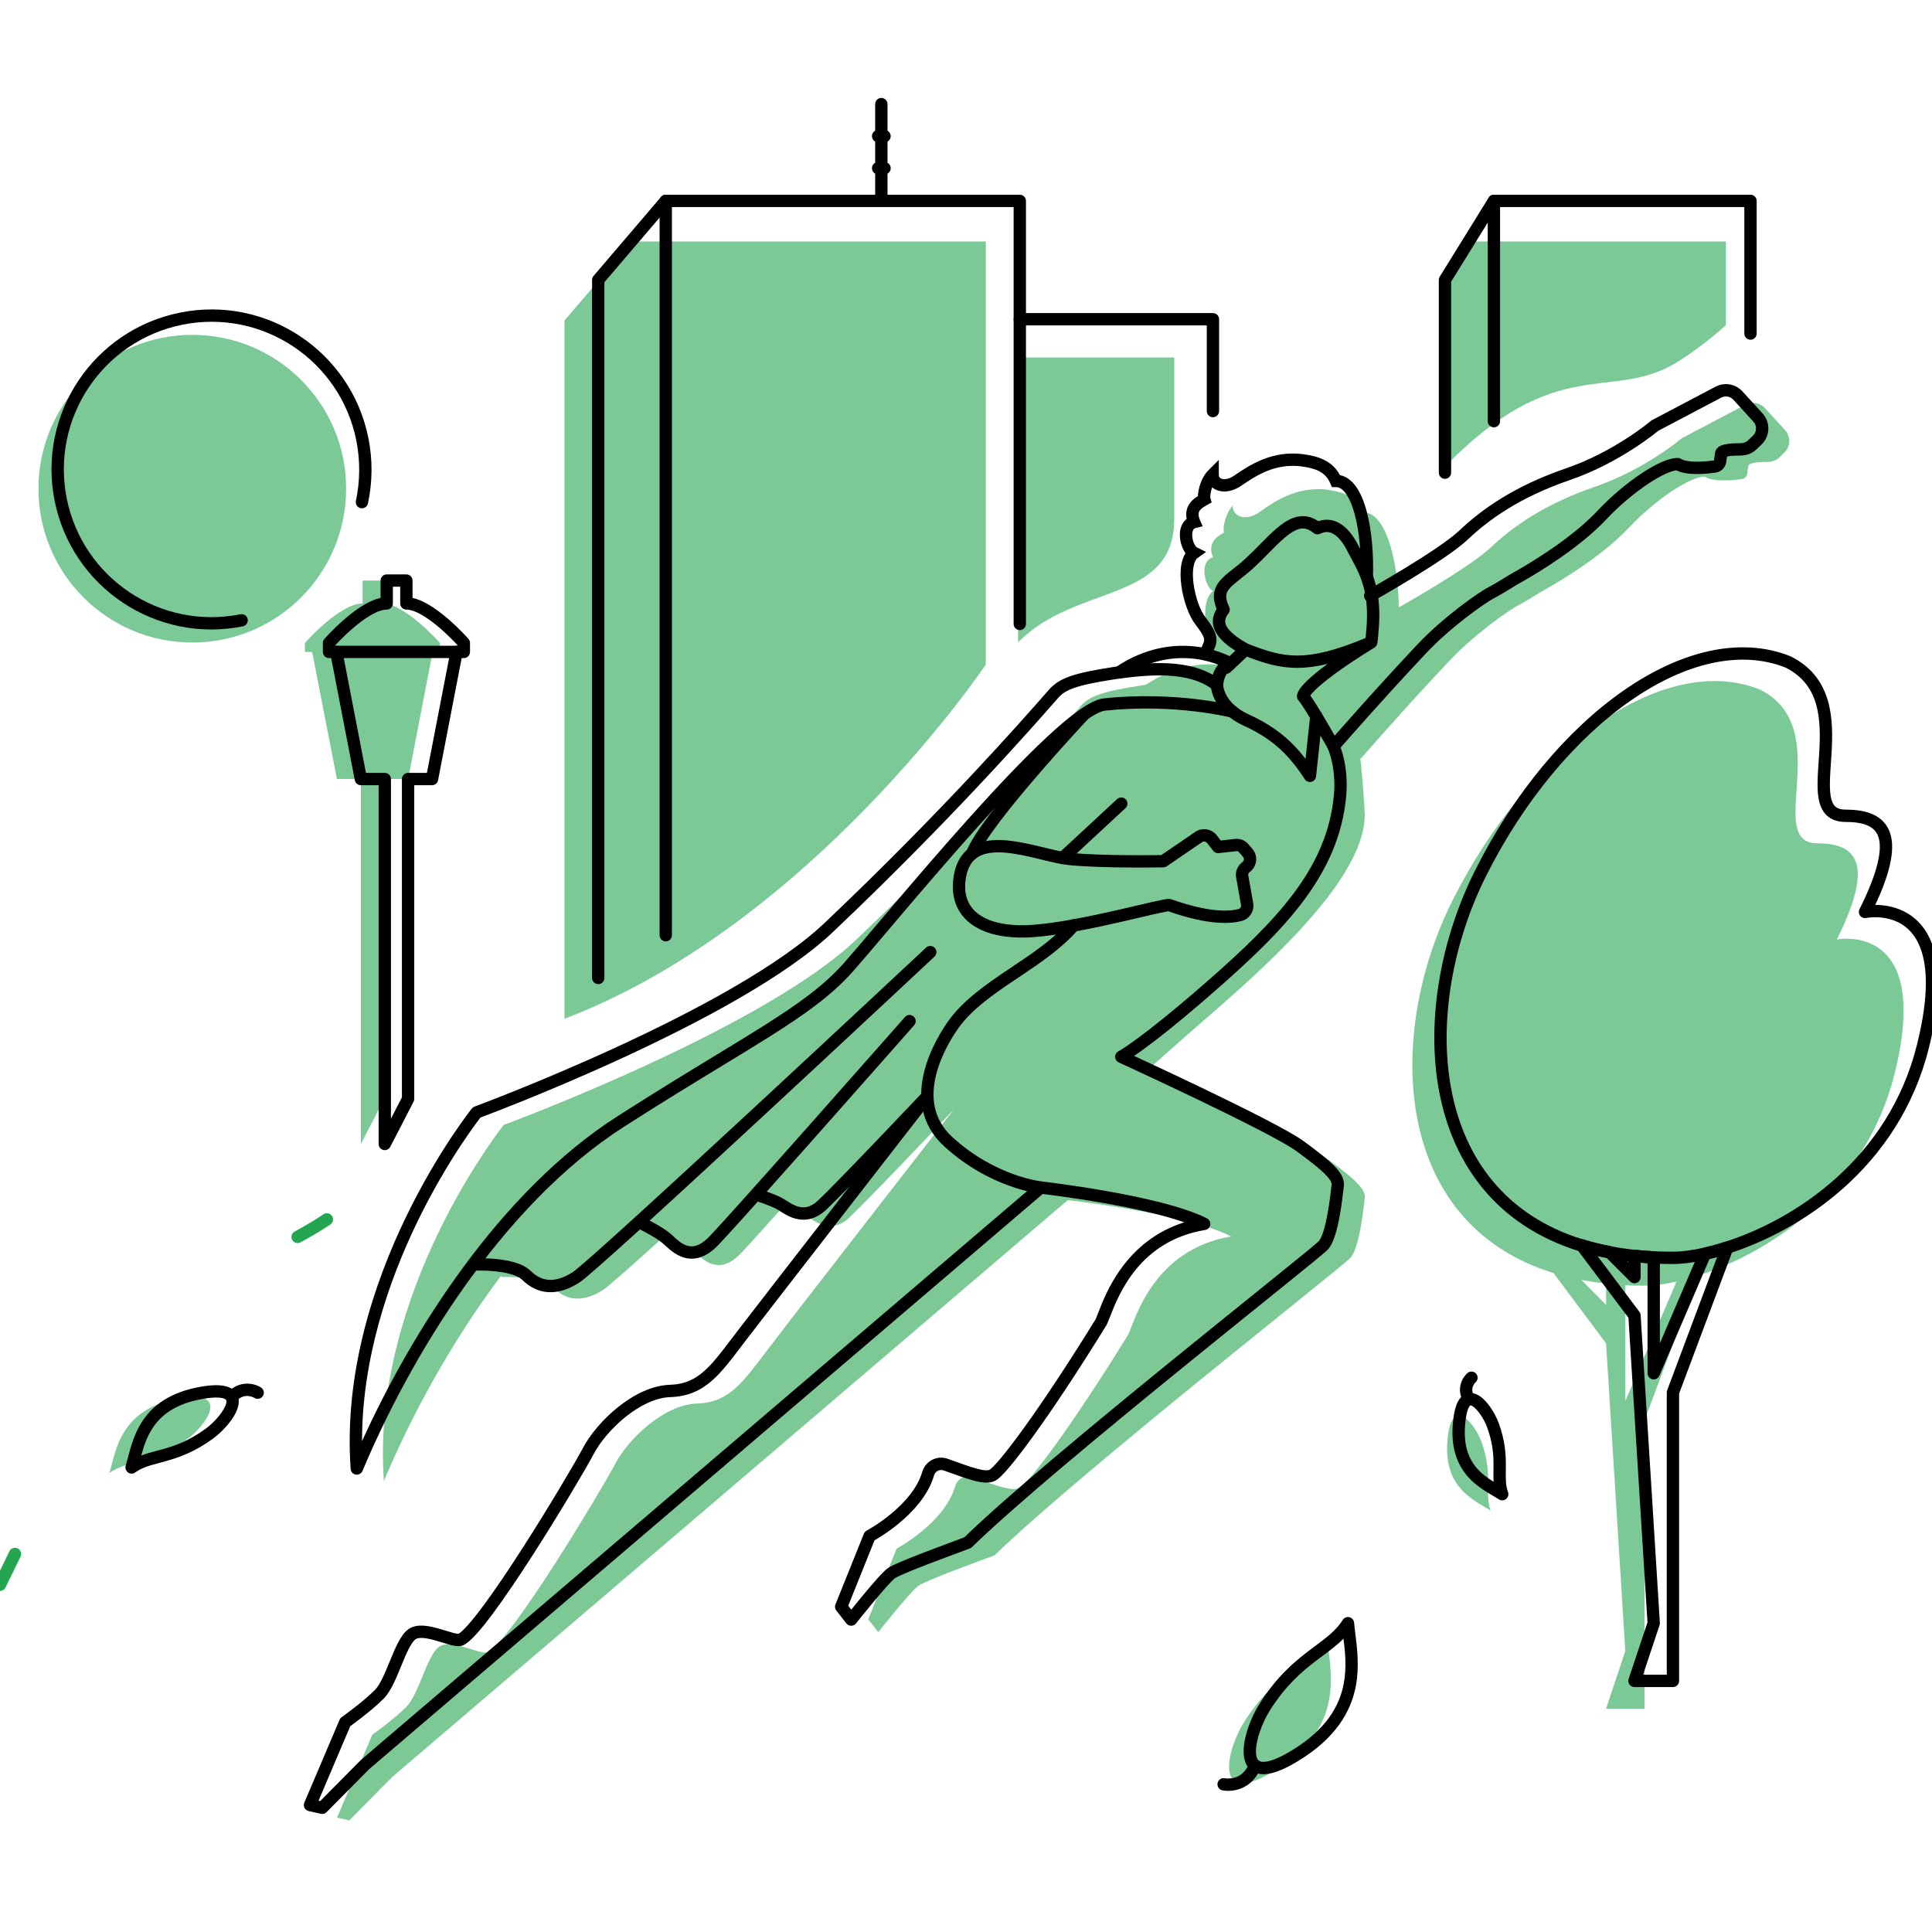 <svg width="470" height="470" viewBox="0 0 470 470" fill="none" xmlns="http://www.w3.org/2000/svg">
<g clip-path="url(#clip0_3648_2898)">
<g opacity="0.6">
<path d="M331.073 184.519C331.073 184.519 341.988 171.993 352.435 160.922C358.465 154.476 367.093 148.395 369.432 147.2C371.771 146.004 373.85 144.497 376.812 142.886C379.723 141.222 389.859 135.193 396.252 128.384C402.645 121.575 411.221 115.858 414.756 115.962C416.835 117.313 421.616 116.845 423.799 116.533C424.423 116.429 424.943 115.91 425.047 115.234C425.099 114.662 425.203 113.987 425.307 113.363C425.411 112.479 428.218 112.375 430.037 112.375C431.076 112.375 432.064 112.011 432.792 111.336L433.987 110.192C435.598 108.737 435.702 106.242 434.247 104.631L429.361 99.277C428.166 97.978 426.242 97.614 424.631 98.445L409.142 106.606C409.142 106.606 400.098 114.298 387.884 118.457C375.669 122.667 367.924 128.176 362.623 133.218C357.321 138.208 339.909 147.979 339.909 147.979C339.181 144.081 337.83 140.287 335.907 136.752C335.699 136.389 335.491 136.025 335.283 135.609C328.474 123.394 310.646 123.394 304.253 135.765C301.966 140.183 301.55 145.536 304.253 151.306C302.59 153.541 304.201 159.05 309.503 161.078L305.76 164.352C305.76 164.352 293.234 156.867 278.784 166.587C278.42 166.639 278.057 166.691 277.693 166.743C267.817 168.25 265.01 169.446 262.983 171.681C260.956 173.916 239.854 198.657 208.667 228.232C186.006 250.218 122.542 273.659 122.542 273.659C122.542 273.659 90.108 314.201 93.383 360.305C99.672 345.283 109.34 327.039 121.866 310.407L122.178 310.667C122.178 310.667 131.534 310.251 134.653 313.318C137.771 316.384 141.721 316.956 146.659 313.837C147.907 313.058 153.832 307.808 162.044 300.323L162.304 300.479C162.304 300.479 166.566 302.558 168.541 304.17C170.517 305.781 174.415 310.875 180.132 305.001C181.64 303.442 185.59 299.076 190.632 293.41L191.047 293.826C191.047 293.826 194.426 294.866 196.297 295.905C198.22 296.997 202.014 300.427 206.536 296.269C210.902 292.215 230.654 271.372 232.057 269.865C230.186 272.256 193.126 319.919 187.097 327.871C180.86 336.031 177.585 341.177 169.581 341.437C161.576 341.697 152.896 349.961 149.674 356.095C146.451 362.228 124.309 399.235 118.644 401.938C116.721 402.614 109.808 398.56 106.845 400.587C103.882 402.614 101.959 412.125 98.841 415.244C95.722 418.363 90.576 422.001 90.576 422.001L82 442.168L84.963 442.844L95.41 432.292L259.761 291.955C259.813 291.955 259.813 291.955 259.813 291.955C259.813 291.955 288.556 295.23 299.523 300.791C280.447 303.962 276.081 321.27 274.47 324.649C260.592 347.154 250.249 360.876 247.962 361.968C246.091 362.851 242.452 361.448 236.683 359.369C234.864 358.693 232.889 359.733 232.369 361.552C229.77 370.544 218.127 376.729 218.127 376.729L211.214 393.934L213.657 397.052C213.657 397.052 221.506 387.125 223.429 385.773C225.3 384.422 238.45 379.692 241.985 378.341C262.619 358.278 326.291 308.432 328.526 305.989C330.761 303.546 331.749 293.618 332.008 291.435C332.268 289.252 329.566 286.809 322.913 281.924C316.26 277.038 279.356 260.145 279.356 260.145C279.356 260.145 287.698 252.67 294.636 246.67C313.136 230.67 332.008 212.17 332.008 198.17C331.697 191.257 330.917 184.415 330.917 184.415M232.161 269.761C232.213 269.761 232.213 269.761 232.161 269.761V269.761Z" fill="#24A550"/>
<path d="M296.692 161.806C300.41 166.722 299.349 167.269 298.286 170C300.225 169.935 306.779 172.307 308.5 167.5C310.651 161.491 332.312 170.741 341.344 161.806C342.619 160.339 343.646 159.243 344 158.879C342.752 157.726 340.255 154.511 340.255 150.88C340.68 138.643 337.599 124.658 331.755 124.658C330.162 120.834 326.974 119.741 323.255 119.195C315.245 118.018 309.442 122.473 306.255 124.658C303.067 126.843 299.88 125.75 299.88 123.019C298.18 124.767 297.401 128.299 297.755 129.574C296.515 130.302 293.505 131.759 295.099 135.583C291.699 136.457 292.973 142.685 295.098 143.778C291.38 146.509 293.717 157.872 296.692 161.806Z" fill="#24A550"/>
</g>
<path opacity="0.6" d="M302.609 418.997C310.51 406.471 318.722 405.171 322.88 398.57C323.504 406.315 327.766 420.089 309.834 430.9C294.916 439.944 298.451 425.598 302.609 418.997Z" fill="#24A550"/>
<path opacity="0.6" d="M46.779 156.307C67.447 156.307 84.202 139.552 84.202 118.883C84.202 98.215 67.447 81.46 46.779 81.46C26.11 81.46 9.355 98.215 9.355 118.883C9.355 139.552 26.11 156.307 46.779 156.307Z" fill="#24A550"/>
<path opacity="0.6" d="M446.845 228.554C456.2 209.842 451.523 205.164 442.167 205.164C428.913 205.164 446.845 177.097 428.133 167.741C404.743 158.385 371.998 181.774 353.286 219.198C337.174 251.423 338.421 297.527 377.923 309.689L390.71 326.79L395.388 401.636L390.71 415.67H400.065V345.501L413.268 310.261C430.212 304.804 453.706 289.834 460.878 261.299C470.234 223.876 446.845 228.554 446.845 228.554ZM390.71 317.434L384.68 311.353C386.604 311.717 388.631 312.028 390.71 312.236V317.434ZM395.388 340.824V312.652C396.895 312.756 398.454 312.756 400.065 312.756C402.197 312.756 404.847 312.444 407.862 311.768L395.388 340.824Z" fill="#24A550"/>
<path opacity="0.6" d="M107.02 156.411V158.594H105.253L99.276 189.52H93.454V267.329L87.789 278.296V189.52H81.967L75.938 158.594H74.171V156.411C74.171 156.411 82.643 146.795 88.205 146.795C88.205 143.936 88.205 141.233 88.205 141.233H92.987C92.987 141.233 92.987 143.936 92.987 146.795C98.548 146.795 107.02 156.411 107.02 156.411Z" fill="#24A550"/>
<path opacity="0.6" d="M239.821 161.66V58.746H153.747L137.322 77.978V247.838C197.407 224.916 239.821 161.66 239.821 161.66Z" fill="#24A550"/>
<path opacity="0.6" d="M419.868 79.069V58.746H357.496L350.843 72.104V114.205C378.807 85.098 392.061 98.197 408.33 87.905C415.191 83.539 419.868 79.069 419.868 79.069Z" fill="#24A550"/>
<path opacity="0.6" d="M285.665 126.16C285.665 109.008 285.665 86.97 285.665 86.97H248.034C248.034 86.97 247.67 147.419 247.67 156.255C261.964 141.753 285.665 146.951 285.665 126.16Z" fill="#24A550"/>
<path d="M79.524 296.644C79.524 296.644 76.821 298.515 72.403 300.906" stroke="#24A550" stroke-width="3" stroke-linecap="round" stroke-linejoin="round"/>
<path d="M3.638 378.039C1.351 382.769 0 385.524 0 385.524" stroke="#24A550" stroke-width="3" stroke-linecap="round" stroke-linejoin="round"/>
<path opacity="0.6" d="M45.584 350.076C37.008 356.366 31.186 355.066 26.612 358.341C28.276 352.987 29.055 342.644 43.869 340.149C56.291 338.07 50.106 346.75 45.584 350.076Z" fill="#24A550"/>
<path opacity="0.6" d="M360.355 350.648C363.369 358.861 361.03 363.175 362.642 367.489C358.795 364.994 350.791 362.031 352.194 349.713C353.286 339.473 358.743 346.334 360.355 350.648Z" fill="#24A550"/>
<path fill-rule="evenodd" clip-rule="evenodd" d="M299.581 161.253C300.007 161.963 299.777 162.885 299.066 163.311C298.511 163.644 298.098 164.354 297.835 165.235C297.712 165.645 297.641 166.029 297.602 166.311C297.582 166.451 297.571 166.562 297.565 166.634C297.563 166.648 297.562 166.661 297.561 166.672C297.563 166.69 297.564 166.714 297.567 166.744C297.576 166.844 297.597 167.007 297.64 167.221C297.728 167.648 297.909 168.274 298.282 168.996C299.017 170.417 300.546 172.312 303.805 173.811C310.225 176.738 314.236 180.223 317.604 184.619L318.737 174.079C318.826 173.255 319.565 172.659 320.389 172.748C321.213 172.836 321.809 173.576 321.72 174.4L320.161 188.901C320.093 189.532 319.636 190.052 319.019 190.199C318.402 190.347 317.759 190.091 317.413 189.56C313.739 183.923 309.887 179.88 302.558 176.54L302.554 176.538C298.693 174.762 296.663 172.396 295.617 170.374C295.101 169.374 294.836 168.482 294.701 167.823C294.634 167.493 294.598 167.221 294.58 167.021C294.571 166.921 294.566 166.839 294.563 166.777C294.561 166.746 294.561 166.719 294.56 166.698L294.56 166.67L294.56 166.66L294.56 166.655L294.56 166.653C294.56 166.652 294.56 166.651 296.06 166.651C294.561 166.581 294.561 166.581 294.561 166.581L294.561 166.577L294.562 166.572L294.562 166.557L294.565 166.514C294.567 166.478 294.571 166.431 294.576 166.372C294.586 166.254 294.603 166.092 294.631 165.895C294.686 165.505 294.784 164.967 294.96 164.376C295.295 163.255 295.999 161.653 297.523 160.738C298.233 160.312 299.155 160.543 299.581 161.253ZM296.06 166.651L294.561 166.581C294.56 166.604 294.56 166.628 294.56 166.651L296.06 166.651Z" fill="black"/>
<path fill-rule="evenodd" clip-rule="evenodd" d="M308.675 134.511C307.535 135.667 306.312 136.907 305.018 138.102C303.883 139.15 302.78 140.018 301.831 140.767C301.717 140.856 301.606 140.944 301.497 141.03C300.443 141.863 299.663 142.508 299.115 143.149C298.597 143.755 298.356 144.28 298.307 144.862C298.254 145.478 298.401 146.348 299.025 147.656C299.267 148.162 299.205 148.762 298.866 149.209C298.155 150.144 297.865 150.966 298.183 151.884C298.55 152.944 299.856 154.571 303.634 156.637C308.072 158.36 311.494 159.5 315.692 159.473C319.793 159.446 324.77 158.3 332.204 155.208C332.22 155.075 332.236 154.939 332.251 154.798C332.96 147.655 332.575 142.816 329.193 136.735C329.069 136.518 328.68 135.777 328.311 135.072L328.273 135C327.863 134.219 327.485 133.5 327.399 133.349L327.391 133.335C326.757 132.198 325.84 130.904 324.731 130.122C323.713 129.404 322.588 129.133 321.171 129.841C320.642 130.106 320.008 130.035 319.55 129.661C318.422 128.737 317.488 128.504 316.651 128.58C315.748 128.661 314.731 129.122 313.516 130.019C312.305 130.913 311.033 132.135 309.61 133.566C309.305 133.872 308.993 134.189 308.675 134.511ZM322.946 161.518C320.267 162.16 317.907 162.458 315.711 162.472C311.194 162.502 307.498 161.328 303.35 159.743C302.301 160.744 301.376 161.613 300.677 162.264C300.252 162.66 299.91 162.976 299.674 163.194C299.556 163.302 299.465 163.386 299.402 163.444L299.307 163.531C298.695 164.09 297.746 164.047 297.187 163.435C296.629 162.823 296.672 161.875 297.283 161.316L297.375 161.233C297.435 161.177 297.525 161.095 297.641 160.988C297.873 160.774 298.211 160.461 298.631 160.07C299.15 159.586 299.795 158.982 300.523 158.292C297.624 156.473 295.98 154.69 295.348 152.866C294.692 150.973 295.223 149.36 295.963 148.145C295.454 146.882 295.223 145.717 295.318 144.608C295.435 143.233 296.034 142.137 296.834 141.201C297.603 140.301 298.616 139.483 299.637 138.676C299.748 138.588 299.86 138.5 299.973 138.411C300.929 137.658 301.939 136.861 302.983 135.898M322.946 161.518C320.559 163.269 318.964 164.629 317.894 165.674C316.822 166.723 316.229 167.502 315.902 168.092C315.737 168.392 315.628 168.662 315.567 168.91C315.537 169.035 315.518 169.156 315.51 169.273C315.506 169.331 315.505 169.388 315.507 169.444C315.508 169.471 315.509 169.499 315.511 169.526C315.513 169.539 315.514 169.552 315.515 169.565L315.518 169.585L315.519 169.595C315.519 169.6 315.52 169.605 317.007 169.404L315.52 169.605C315.565 169.94 315.723 170.249 315.964 170.483C315.98 170.502 316.016 170.544 316.074 170.619C316.232 170.823 316.529 171.234 317.037 172.011C318.052 173.565 319.867 176.523 323.031 182.099C323.44 182.82 324.355 183.073 325.076 182.664C325.796 182.255 326.049 181.339 325.64 180.619C322.463 175.02 320.613 172.001 319.549 170.371C319.216 169.862 318.957 169.482 318.754 169.198C318.975 168.894 319.354 168.443 319.991 167.82C321.901 165.953 325.937 162.733 334.374 157.531C334.761 157.293 335.019 156.891 335.076 156.44L335.076 156.437C335.128 156.023 335.181 155.599 335.234 155.121L335.236 155.103C335.981 147.595 335.597 142.075 331.811 135.271L331.803 135.256C331.716 135.105 331.339 134.386 330.929 133.605L330.891 133.533C330.521 132.827 330.131 132.085 330.008 131.868C329.295 130.59 328.113 128.835 326.46 127.67C324.914 126.58 322.933 126.006 320.706 126.786C319.313 125.853 317.87 125.457 316.381 125.592C314.69 125.745 313.144 126.565 311.734 127.606C310.319 128.65 308.904 130.022 307.483 131.45C307.16 131.775 306.836 132.103 306.51 132.434C305.378 133.582 304.22 134.755 302.983 135.898M316.06 170.568C316.06 170.568 316.06 170.568 316.06 170.568V170.568Z" fill="black"/>
<path fill-rule="evenodd" clip-rule="evenodd" d="M418.742 96.72C418.741 96.721 418.739 96.722 418.737 96.723L403.4 104.804C403.326 104.865 403.222 104.95 403.089 105.057C402.807 105.284 402.394 105.611 401.862 106.013C400.797 106.819 399.254 107.932 397.324 109.177C393.472 111.662 388.046 114.69 381.788 116.82C369.787 120.957 362.227 126.35 357.075 131.249L357.069 131.255C354.284 133.876 348.464 137.646 343.478 140.694C340.958 142.235 338.605 143.619 336.883 144.617C336.021 145.116 335.317 145.519 334.828 145.798C334.583 145.937 334.392 146.045 334.262 146.119L334.113 146.203L334.062 146.231C334.062 146.232 334.061 146.232 333.42 145.089L334.061 146.232C333.339 146.637 332.425 146.38 332.019 145.658C331.614 144.936 331.871 144.021 332.593 143.616L332.641 143.589L332.786 143.507C332.914 143.435 333.102 143.328 333.344 143.191C333.827 142.915 334.525 142.516 335.379 142.021C337.087 141.031 339.418 139.66 341.914 138.135C346.957 135.051 352.492 131.442 355.01 129.073C360.461 123.89 368.388 118.266 380.813 113.983L380.818 113.981C386.774 111.954 391.976 109.056 395.699 106.656C397.556 105.458 399.038 104.388 400.051 103.621C400.558 103.238 400.947 102.931 401.207 102.721C401.337 102.616 401.435 102.536 401.499 102.483C401.513 102.471 401.526 102.46 401.537 102.451C401.55 102.44 401.561 102.431 401.569 102.424L401.585 102.41L401.588 102.408C401.588 102.408 401.589 102.408 401.588 102.408C401.672 102.337 401.764 102.275 401.861 102.223L417.361 94.057C419.579 92.913 422.234 93.414 423.883 95.206L423.887 95.21L428.778 100.57C430.773 102.778 430.649 106.211 428.428 108.234L427.247 109.364L427.23 109.379C426.202 110.335 424.839 110.82 423.455 110.82C422.554 110.82 421.49 110.847 420.662 110.967C420.437 110.999 420.258 111.035 420.121 111.069C420.052 111.514 419.993 111.944 419.959 112.314C419.958 112.326 419.957 112.337 419.956 112.348C419.953 112.368 419.951 112.387 419.948 112.407C419.748 113.702 418.747 114.744 417.464 114.958C417.453 114.959 417.441 114.961 417.43 114.963C416.302 115.124 414.479 115.33 412.646 115.316C411.728 115.309 410.775 115.247 409.888 115.085C409.182 114.957 408.454 114.753 407.802 114.421C407.243 114.482 406.409 114.72 405.304 115.215C404.002 115.798 402.474 116.669 400.829 117.771C397.538 119.976 393.883 123.034 390.764 126.355C384.201 133.345 373.886 139.469 370.975 141.133C370.97 141.135 370.965 141.138 370.961 141.141C370.956 141.143 370.952 141.146 370.947 141.148C369.554 141.906 368.36 142.641 367.209 143.349L367.093 143.421C365.916 144.145 364.763 144.851 363.533 145.48C362.494 146.011 359.843 147.758 356.653 150.223C353.487 152.67 349.89 155.747 346.949 158.891L346.945 158.896C341.734 164.417 336.403 170.305 332.373 174.816C330.359 177.071 328.67 178.98 327.486 180.325C326.893 180.997 326.427 181.529 326.109 181.892C325.95 182.074 325.828 182.213 325.746 182.307L325.622 182.449C325.622 182.449 325.622 182.449 324.491 181.464C323.36 180.478 323.36 180.478 323.36 180.478L323.487 180.333C323.569 180.239 323.692 180.098 323.852 179.916C324.172 179.55 324.64 179.017 325.234 178.342C326.423 176.992 328.116 175.078 330.136 172.817C334.175 168.297 339.524 162.388 344.761 156.839C347.848 153.539 351.579 150.354 354.818 147.85C358.034 145.365 360.867 143.473 362.167 142.809C363.276 142.242 364.332 141.597 365.52 140.866L365.652 140.784C366.791 140.083 368.041 139.314 369.5 138.52C372.428 136.846 382.362 130.92 388.577 124.302C391.851 120.815 395.68 117.61 399.159 115.279C400.898 114.114 402.577 113.149 404.077 112.477C405.533 111.825 406.986 111.371 408.218 111.407C408.493 111.415 408.761 111.499 408.991 111.649C409.277 111.834 409.748 112.01 410.426 112.134C411.088 112.255 411.857 112.31 412.668 112.316C414.267 112.328 415.901 112.149 416.958 112C416.959 111.999 416.96 111.998 416.96 111.997C416.967 111.99 416.974 111.98 416.978 111.968C417.037 111.363 417.142 110.683 417.241 110.086C417.387 109.048 418.256 108.579 418.651 108.406C419.141 108.191 419.716 108.073 420.232 107.998C421.288 107.845 422.537 107.82 423.455 107.82C424.146 107.82 424.756 107.58 425.182 107.188L426.368 106.053C426.379 106.043 426.389 106.033 426.4 106.024C427.384 105.135 427.463 103.592 426.554 102.583C426.553 102.582 426.553 102.581 426.552 102.581L421.675 97.237C421.675 97.237 421.674 97.236 421.674 97.236C420.933 96.432 419.746 96.205 418.742 96.72ZM324.491 181.464L323.36 180.478C322.816 181.103 322.881 182.05 323.506 182.595C324.13 183.139 325.078 183.073 325.622 182.449L324.491 181.464ZM419.802 111.181C419.801 111.18 419.809 111.175 419.831 111.165C419.813 111.176 419.803 111.181 419.802 111.181Z" fill="black"/>
<path fill-rule="evenodd" clip-rule="evenodd" d="M271.327 165.224C275.273 164.679 279.745 164.141 284.018 164.354C288.303 164.568 292.207 165.53 295.133 167.83C295.785 168.342 296.728 168.228 297.24 167.577C297.752 166.926 297.638 165.983 296.987 165.471C293.365 162.625 288.744 161.586 284.167 161.358C279.582 161.129 274.858 161.708 270.906 162.254L270.885 162.257C261.066 163.755 257.722 164.989 255.291 167.67C255.085 167.896 254.688 168.349 254.108 169.009C248.912 174.925 229.062 197.527 201.054 224.088L201.042 224.1C189.919 234.891 168.614 246.156 149.898 254.772C140.576 259.064 131.958 262.672 125.67 265.206C122.527 266.474 119.967 267.472 118.194 268.154C117.307 268.494 116.618 268.756 116.15 268.932C115.917 269.019 115.739 269.086 115.619 269.131L115.485 269.181L115.441 269.197C115.441 269.197 115.441 269.197 115.961 270.604L115.441 269.197C115.185 269.291 114.96 269.454 114.789 269.667L115.961 270.604C114.789 269.667 114.789 269.667 114.788 269.668L114.781 269.677L114.761 269.702C114.744 269.724 114.72 269.755 114.687 269.796C114.623 269.878 114.529 269.999 114.408 270.157C114.165 270.473 113.811 270.94 113.364 271.548C112.471 272.765 111.202 274.549 109.693 276.832C106.674 281.396 102.687 287.963 98.803 295.984C91.045 312.004 83.642 333.939 85.305 357.356C85.355 358.048 85.873 358.617 86.558 358.729C87.243 358.842 87.916 358.47 88.185 357.83C99.526 330.797 121.675 293.4 151.802 274.102C161.175 268.098 169.015 263.33 175.729 259.246C179.976 256.663 183.773 254.354 187.222 252.18C196.032 246.625 202.382 242.063 207.416 236.414C209.192 234.42 212.018 231.086 215.505 226.972C216.845 225.391 218.282 223.695 219.795 221.916C225.258 215.491 231.731 207.949 238.234 200.717C244.741 193.48 251.255 186.579 256.801 181.425C259.576 178.846 262.08 176.731 264.2 175.236C266.387 173.693 267.946 172.971 268.878 172.872C277.369 171.977 285.024 172.399 290.558 173.046C293.324 173.369 295.554 173.748 297.088 174.044C297.854 174.193 298.447 174.32 298.844 174.41C299.043 174.455 299.193 174.491 299.291 174.514C299.341 174.526 299.377 174.535 299.401 174.541L299.426 174.547L299.431 174.549M299.431 174.549C300.234 174.754 301.051 174.269 301.256 173.467C301.461 172.664 300.977 171.847 300.174 171.642L299.879 172.795C300.174 171.642 300.174 171.642 300.174 171.642L300.172 171.642L300.169 171.641L300.159 171.638L300.124 171.63C300.094 171.622 300.051 171.612 299.995 171.598C299.883 171.571 299.719 171.532 299.506 171.484C299.079 171.388 298.457 171.254 297.658 171.099C296.06 170.79 293.755 170.399 290.907 170.066C285.214 169.4 277.329 168.964 268.563 169.889C266.793 170.076 264.679 171.226 262.47 172.785C260.194 174.39 257.579 176.606 254.759 179.227C249.113 184.473 242.529 191.453 236.003 198.711C229.472 205.974 222.978 213.542 217.509 219.973C215.978 221.773 214.529 223.483 213.184 225.071C209.712 229.167 206.926 232.454 205.176 234.418C200.439 239.735 194.392 244.113 185.622 249.642C182.28 251.749 178.513 254.041 174.275 256.619C167.506 260.737 159.537 265.585 150.184 271.576C121.525 289.933 100.134 324.026 88.069 350.601C88.079 330.372 94.602 311.543 101.503 297.292C105.318 289.414 109.235 282.964 112.195 278.486C113.675 276.248 114.915 274.505 115.782 273.324C116.216 272.734 116.556 272.284 116.787 271.984C116.821 271.94 116.852 271.899 116.881 271.862C116.974 271.827 117.083 271.786 117.207 271.739C117.681 271.561 118.377 271.297 119.27 270.954C121.056 270.267 123.631 269.263 126.792 267.989C133.111 265.441 141.776 261.814 151.152 257.497C169.831 248.898 191.584 237.452 203.125 226.259C231.25 199.585 251.198 176.87 256.354 170.998C256.924 170.349 257.313 169.905 257.513 169.685C259.135 167.897 261.404 166.739 271.327 165.224" fill="black"/>
<path fill-rule="evenodd" clip-rule="evenodd" d="M225.283 230.526C225.888 229.96 226.837 229.991 227.403 230.596C227.969 231.201 227.938 232.151 227.333 232.717L226.308 231.621L225.283 230.526ZM115.597 307.611C115.531 306.113 115.531 306.113 115.531 306.113L115.534 306.112L115.542 306.112L115.566 306.111L115.653 306.108C115.729 306.106 115.837 306.102 115.975 306.1C116.25 306.094 116.643 306.09 117.122 306.094C118.08 306.103 119.395 306.149 120.818 306.294C122.234 306.439 123.797 306.688 125.236 307.117C126.647 307.537 128.089 308.175 129.123 309.192C130.483 310.529 131.928 311.238 133.495 311.345C135.082 311.453 136.989 310.959 139.277 309.514C139.484 309.383 140.01 308.975 140.895 308.23C141.749 307.513 142.865 306.546 144.209 305.36C146.896 302.99 150.469 299.77 154.625 295.988C162.936 288.425 173.556 278.631 184.025 268.932C194.494 259.233 204.808 249.631 212.506 242.454C216.355 238.866 219.549 235.884 221.781 233.798C222.897 232.756 223.773 231.938 224.369 231.38L225.282 230.527C225.283 230.526 225.283 230.526 226.308 231.621C227.333 232.717 227.332 232.717 227.332 232.717L227.329 232.72L226.418 233.572C225.821 234.129 224.946 234.948 223.829 235.991C221.596 238.076 218.401 241.059 214.552 244.649C206.853 251.827 196.536 261.431 186.064 271.132C175.593 280.833 164.965 290.635 156.644 298.207C152.485 301.992 148.898 305.224 146.194 307.61C144.842 308.802 143.705 309.788 142.825 310.527C141.978 311.24 141.29 311.79 140.879 312.05C138.23 313.724 135.693 314.502 133.29 314.338C130.868 314.172 128.779 313.062 127.02 311.332C126.495 310.816 125.598 310.355 124.378 309.992C123.185 309.636 121.824 309.413 120.512 309.279C119.207 309.145 117.988 309.103 117.093 309.094C116.647 309.09 116.285 309.094 116.036 309.099C115.912 309.102 115.816 309.104 115.753 309.106L115.683 309.109L115.667 309.11L115.664 309.11C115.664 309.11 115.664 309.11 115.597 307.611Z" fill="black"/>
<path fill-rule="evenodd" clip-rule="evenodd" d="M220.139 247.418C220.687 246.796 221.635 246.736 222.256 247.284C222.878 247.831 222.938 248.779 222.39 249.401L221.265 248.409L220.139 247.418ZM155.064 298.771L155.074 298.776L155.107 298.793C155.137 298.807 155.182 298.829 155.24 298.858C155.356 298.916 155.526 299.001 155.736 299.109C156.157 299.324 156.738 299.627 157.378 299.979C158.688 300.699 160.14 301.565 161.011 302.276C161.212 302.44 161.446 302.655 161.756 302.94L161.775 302.957C162.081 303.239 162.441 303.569 162.838 303.9C163.625 304.559 164.624 305.281 165.815 305.737C167.034 306.203 168.444 306.386 169.995 305.968C171.525 305.556 173.065 304.594 174.625 302.992C177.515 300.022 189.478 286.599 200.674 273.97C206.282 267.644 211.711 261.502 215.738 256.941C217.751 254.661 219.414 252.776 220.574 251.461L222.388 249.403L222.39 249.401C222.391 249.4 222.39 249.401 221.265 248.409C220.139 247.418 220.14 247.417 220.139 247.418L218.324 249.477C217.165 250.791 215.502 252.676 213.489 254.955C209.463 259.515 204.035 265.656 198.429 271.98C187.197 284.65 175.302 297.995 172.475 300.899C171.177 302.233 170.086 302.837 169.215 303.071C168.364 303.3 167.605 303.21 166.887 302.935C166.143 302.65 165.439 302.165 164.762 301.598C164.426 301.318 164.112 301.031 163.805 300.749L163.751 300.699C163.473 300.443 163.179 300.173 162.907 299.951C161.804 299.051 160.137 298.072 158.822 297.35C158.15 296.98 157.542 296.663 157.102 296.438C156.881 296.325 156.703 296.235 156.578 296.173C156.516 296.142 156.467 296.118 156.433 296.102L156.395 296.082L156.384 296.077L156.38 296.075C156.38 296.075 156.38 296.075 155.722 297.423L156.38 296.075C155.636 295.712 154.737 296.021 154.374 296.766C154.011 297.51 154.32 298.408 155.064 298.771Z" fill="black"/>
<path fill-rule="evenodd" clip-rule="evenodd" d="M224.49 265.674C225.06 265.072 226.009 265.046 226.611 265.616C227.213 266.185 227.239 267.134 226.669 267.736L225.58 266.705L224.49 265.674ZM188.981 294.157C189.178 294.269 189.409 294.417 189.713 294.612L189.714 294.613C190.008 294.801 190.354 295.023 190.73 295.244C191.482 295.686 192.409 296.161 193.47 296.448C194.543 296.738 195.761 296.838 197.069 296.522C198.377 296.207 199.684 295.501 200.971 294.317L200.977 294.311C203.278 292.169 209.723 285.501 215.547 279.418C218.469 276.366 221.249 273.445 223.299 271.288C224.324 270.21 225.167 269.322 225.753 268.703L226.669 267.736C226.67 267.736 226.669 267.736 225.58 266.705C224.49 265.674 224.491 265.674 224.49 265.674L223.576 266.639C222.99 267.257 222.149 268.144 221.125 269.222C219.076 271.377 216.299 274.294 213.38 277.343C207.525 283.459 201.161 290.041 198.937 292.112C197.964 293.006 197.102 293.429 196.367 293.606C195.632 293.783 194.933 293.736 194.253 293.552C193.559 293.364 192.894 293.037 192.252 292.659C191.932 292.47 191.631 292.278 191.332 292.086L191.305 292.069C191.027 291.89 190.73 291.7 190.456 291.545L190.444 291.538C189.397 290.956 187.988 290.403 186.899 290.009C186.343 289.808 185.848 289.641 185.492 289.524C185.313 289.465 185.169 289.419 185.068 289.387C185.018 289.371 184.979 289.359 184.952 289.35L184.92 289.341L184.909 289.337L184.908 289.337C184.907 289.337 184.907 289.337 184.466 290.77L184.908 289.337C184.116 289.093 183.276 289.537 183.033 290.329C182.789 291.121 183.233 291.96 184.025 292.204C184.025 292.204 184.025 292.204 184.025 292.204L184.032 292.206L184.058 292.214L184.162 292.247C184.253 292.276 184.387 292.319 184.555 292.374C184.891 292.484 185.357 292.642 185.879 292.831C186.945 293.216 188.158 293.701 188.981 294.157Z" fill="black"/>
<path fill-rule="evenodd" clip-rule="evenodd" d="M323.693 180.004C324.442 179.649 325.336 179.969 325.691 180.717L324.335 181.36C325.691 180.717 325.691 180.718 325.691 180.718L325.692 180.719L325.693 180.722L325.696 180.728L325.704 180.746C325.711 180.761 325.72 180.78 325.731 180.804C325.752 180.852 325.781 180.918 325.817 181.003C325.888 181.173 325.985 181.416 326.098 181.726C326.323 182.347 326.609 183.242 326.873 184.37C327.4 186.624 327.837 189.822 327.494 193.635C325.769 212.803 312.449 226.287 295.488 241.129C287.416 248.192 281.951 252.493 278.49 255.035C277.452 255.798 276.593 256.403 275.898 256.877C276.819 257.303 277.963 257.833 279.278 258.446C282.845 260.108 287.672 262.375 292.708 264.795C297.742 267.214 302.993 269.791 307.407 272.071C311.78 274.331 315.443 276.355 317.219 277.659C320.536 280.095 322.969 281.993 324.539 283.584C326.06 285.125 327.134 286.731 326.916 288.557C326.899 288.703 326.878 288.886 326.854 289.102C326.698 290.466 326.394 293.136 325.902 295.829C325.617 297.388 325.263 298.994 324.826 300.385C324.407 301.718 323.849 303.074 323.051 303.946C322.833 304.185 322.368 304.591 321.801 305.072C321.198 305.584 320.381 306.261 319.382 307.081C317.381 308.721 314.626 310.95 311.323 313.615C309.951 314.722 308.483 315.905 306.935 317.153C301.031 321.913 293.956 327.616 286.52 333.665C267.728 348.953 246.709 366.385 236.449 376.361C236.303 376.503 236.129 376.613 235.939 376.686C235.248 376.951 234.193 377.342 232.939 377.809C232.574 377.944 232.193 378.086 231.799 378.232C230.041 378.887 228.013 379.645 226.039 380.402C224.062 381.16 222.151 381.913 220.622 382.558C219.857 382.881 219.2 383.172 218.685 383.419C218.141 383.679 217.84 383.851 217.726 383.934L217.71 383.945C217.396 384.165 216.662 384.898 215.625 386.052C214.638 387.152 213.49 388.503 212.394 389.823C211.299 391.14 210.264 392.417 209.501 393.365C209.12 393.839 208.807 394.23 208.59 394.502C208.481 394.638 208.397 394.745 208.339 394.817L208.254 394.926L208.253 394.927C207.967 395.288 207.532 395.498 207.072 395.497C206.612 395.496 206.178 395.284 205.895 394.922L203.452 391.803C203.122 391.382 203.041 390.816 203.241 390.319L210.154 373.115C210.286 372.786 210.53 372.515 210.842 372.349L210.845 372.348L210.865 372.337C210.883 372.327 210.912 372.311 210.951 372.29C211.03 372.246 211.148 372.18 211.301 372.091C211.608 371.914 212.054 371.649 212.6 371.301C213.694 370.606 215.178 369.587 216.737 368.3C219.9 365.69 223.173 362.137 224.346 358.083C225.102 355.441 227.967 353.925 230.617 354.905C230.925 355.016 231.225 355.124 231.518 355.23C234.009 356.13 235.994 356.847 237.591 357.275C238.478 357.513 239.177 357.643 239.726 357.674C240.271 357.705 240.572 357.634 240.734 357.559C240.734 357.559 240.735 357.558 240.735 357.558C240.748 357.55 240.819 357.508 240.958 357.395C241.112 357.27 241.309 357.093 241.551 356.853C242.036 356.373 242.649 355.697 243.388 354.82C244.863 353.067 246.78 350.579 249.072 347.405C253.642 341.075 259.661 332.075 266.567 320.879C266.72 320.545 266.909 320.051 267.146 319.431C269.009 314.555 273.863 301.855 288.104 297.351C282.696 295.461 275.366 293.886 268.712 292.709C264.458 291.957 260.542 291.376 257.689 290.984C256.263 290.788 255.104 290.64 254.302 290.54C253.902 290.49 253.59 290.452 253.38 290.427C253.274 290.415 253.194 290.405 253.141 290.399L253.08 290.392L253.077 290.392L253.075 290.392L253.071 290.391L253.066 290.391L253.062 290.39L253.061 290.39L253.026 290.386C252.998 290.383 252.959 290.378 252.909 290.372C252.808 290.359 252.665 290.34 252.482 290.312C252.117 290.256 251.591 290.165 250.931 290.025C249.612 289.746 247.75 289.268 245.543 288.472C241.131 286.88 235.322 284.009 229.715 278.885C223.739 273.452 223.381 266.607 224.798 260.826C226.204 255.093 229.387 250.191 230.861 248.154L230.866 248.148C234.503 243.171 240.009 239.382 245.385 235.775C245.64 235.604 245.895 235.433 246.15 235.262C251.35 231.776 256.385 228.402 260.047 224.146C260.587 223.518 261.534 223.447 262.162 223.987C262.79 224.527 262.861 225.474 262.321 226.102C258.384 230.679 253.032 234.264 247.933 237.679C247.64 237.875 247.348 238.071 247.057 238.266C241.609 241.922 236.565 245.435 233.29 249.916C231.904 251.831 228.982 256.361 227.712 261.54C226.453 266.674 226.848 272.225 231.734 276.667L231.737 276.669C236.993 281.473 242.436 284.162 246.561 285.65C248.622 286.394 250.35 286.836 251.553 287.09C252.154 287.218 252.624 287.298 252.937 287.346C253.094 287.37 253.211 287.386 253.287 287.396C253.325 287.401 253.352 287.404 253.368 287.406L253.384 287.408L253.386 287.408L253.401 287.409L253.231 288.9C253.401 287.409 253.401 287.409 253.401 287.409L253.403 287.41L253.407 287.41L253.487 287.419C253.521 287.423 253.566 287.428 253.619 287.435C253.654 287.439 253.692 287.443 253.734 287.448C253.949 287.474 254.266 287.512 254.673 287.563C255.486 287.664 256.658 287.814 258.098 288.012C260.977 288.408 264.933 288.994 269.235 289.755C277.763 291.264 287.908 293.501 293.62 296.398C294.198 296.691 294.522 297.323 294.424 297.963C294.326 298.604 293.827 299.109 293.187 299.215C277.254 301.864 272.202 314.773 270.006 320.386C269.705 321.156 269.457 321.789 269.243 322.239C269.219 322.287 269.194 322.335 269.165 322.38C262.212 333.657 256.137 342.745 251.504 349.161C249.189 352.367 247.224 354.921 245.683 356.752C244.914 357.666 244.236 358.417 243.662 358.984C243.132 359.509 242.564 360.01 242.027 360.266L242.021 360.269C241.246 360.635 240.391 360.717 239.554 360.669C238.714 360.621 237.792 360.435 236.814 360.173C235.085 359.709 232.968 358.944 230.515 358.058C230.213 357.948 229.905 357.837 229.593 357.725L229.579 357.72C228.593 357.354 227.513 357.916 227.23 358.909L227.228 358.913C225.802 363.85 221.954 367.885 218.647 370.614C216.97 371.998 215.381 373.088 214.211 373.832C213.625 374.205 213.141 374.493 212.801 374.69C212.78 374.702 212.76 374.713 212.74 374.725L206.347 390.634L207.087 391.579C207.112 391.548 207.138 391.516 207.163 391.484C207.932 390.529 208.979 389.239 210.087 387.906C211.193 386.574 212.368 385.19 213.393 384.048C214.365 382.966 215.33 381.953 215.978 381.496C216.331 381.242 216.846 380.973 217.389 380.713C217.965 380.437 218.67 380.126 219.456 379.794C221.03 379.13 222.978 378.363 224.964 377.601C226.953 376.838 228.993 376.076 230.753 375.421C231.152 375.272 231.537 375.129 231.903 374.993C232.99 374.589 233.913 374.246 234.581 373.993C245.033 363.873 266 346.491 284.627 331.338C292.069 325.284 299.15 319.576 305.055 314.816C306.602 313.569 308.068 312.386 309.439 311.28C312.743 308.615 315.489 306.393 317.479 304.761C318.475 303.945 319.276 303.28 319.86 302.784C320.153 302.536 320.386 302.335 320.559 302.18C320.646 302.102 320.714 302.04 320.764 301.993C320.814 301.946 320.835 301.924 320.837 301.921C321.158 301.571 321.561 300.77 321.964 299.486C322.349 298.261 322.677 296.791 322.951 295.29C323.422 292.708 323.714 290.152 323.871 288.776C323.897 288.552 323.919 288.359 323.937 288.203C323.98 287.846 323.832 287.139 322.404 285.691C321.024 284.294 318.779 282.527 315.443 280.077C313.892 278.938 310.448 277.019 306.03 274.737C301.653 272.476 296.431 269.913 291.408 267.499C286.386 265.085 281.571 262.824 278.011 261.165C276.231 260.336 274.765 259.658 273.745 259.187C273.235 258.952 272.836 258.768 272.564 258.644L272.157 258.457L272.152 258.455L272.15 258.454C272.15 258.454 272.15 258.454 272.774 257.09L272.15 258.454C271.632 258.217 271.293 257.706 271.275 257.136C271.258 256.567 271.564 256.038 272.065 255.769L272.066 255.768C272.066 255.768 272.067 255.767 272.067 255.767C272.067 255.767 272.068 255.767 272.068 255.767L272.069 255.766L272.105 255.746C272.141 255.726 272.2 255.692 272.284 255.642C272.452 255.543 272.719 255.38 273.094 255.139C273.844 254.656 275.025 253.858 276.714 252.618C280.092 250.136 285.489 245.892 293.512 238.872C310.551 223.961 322.902 211.198 324.506 193.366C324.815 189.928 324.42 187.056 323.952 185.052C323.718 184.051 323.466 183.27 323.277 182.748C323.182 182.487 323.104 182.291 323.051 182.165C323.024 182.102 323.004 182.056 322.992 182.029L322.98 182.002C322.626 181.254 322.945 180.359 323.693 180.004Z" fill="black"/>
<path fill-rule="evenodd" clip-rule="evenodd" d="M224.396 265.785C224.904 265.131 225.846 265.012 226.501 265.521C227.155 266.029 227.273 266.972 226.764 267.626L225.82 266.892C226.764 267.626 226.765 267.625 226.764 267.626L225.084 269.788C224.01 271.17 222.469 273.153 220.6 275.558C216.863 280.368 211.815 286.866 206.572 293.62C196.083 307.13 184.822 321.652 181.708 325.726C181.255 326.319 180.814 326.9 180.383 327.469C177.906 330.738 175.752 333.581 173.424 335.676C170.59 338.226 167.44 339.738 163.049 339.88C159.508 339.995 155.646 341.908 152.191 344.678C148.756 347.432 145.923 350.877 144.421 353.736C142.779 356.86 136.411 367.687 129.756 378.057C126.426 383.246 123.005 388.35 120.053 392.334C118.579 394.325 117.205 396.058 116.005 397.391C114.859 398.665 113.717 399.755 112.708 400.236C112.66 400.259 112.61 400.28 112.56 400.297C112.002 400.493 111.415 400.477 110.959 400.426C110.474 400.372 109.953 400.256 109.443 400.122C108.863 399.969 108.171 399.757 107.481 399.546C107.021 399.404 106.562 399.264 106.137 399.141C104.987 398.809 103.907 398.549 102.971 398.477C102.014 398.403 101.437 398.545 101.111 398.769C100.695 399.053 100.161 399.738 99.529 400.937C98.922 402.089 98.332 403.499 97.708 405.02C97.661 405.134 97.614 405.248 97.567 405.363C96.996 406.755 96.396 408.218 95.757 409.526C95.076 410.921 94.282 412.286 93.32 413.249C91.692 414.877 89.566 416.612 87.877 417.922C87.026 418.581 86.275 419.141 85.735 419.537C85.527 419.69 85.35 419.819 85.211 419.919L77.501 438.049L77.902 438.14L87.763 428.181C87.793 428.152 87.823 428.123 87.855 428.096L252.206 287.759C252.836 287.221 253.782 287.295 254.32 287.925C254.858 288.555 254.784 289.502 254.154 290.04L89.851 430.337L79.448 440.843C79.083 441.212 78.554 441.366 78.048 441.25L75.085 440.575C74.652 440.476 74.285 440.19 74.083 439.795C73.881 439.399 73.865 438.934 74.039 438.525L82.615 418.358C82.724 418.102 82.902 417.881 83.129 417.72L83.132 417.719L83.183 417.682C83.203 417.668 83.23 417.649 83.261 417.626C83.286 417.608 83.315 417.588 83.347 417.565C83.49 417.462 83.699 417.311 83.96 417.119C84.483 416.735 85.213 416.191 86.039 415.551C87.702 414.262 89.708 412.619 91.199 411.128C91.796 410.531 92.412 409.538 93.061 408.209C93.655 406.993 94.219 405.619 94.8 404.204C94.844 404.096 94.888 403.988 94.933 403.88C95.549 402.38 96.19 400.838 96.875 399.538C97.534 398.287 98.351 397.022 99.417 396.293C100.572 395.503 101.971 395.391 103.202 395.486C104.457 395.583 105.78 395.915 106.969 396.259C107.516 396.417 108.011 396.569 108.475 396.712C109.094 396.903 109.655 397.076 110.205 397.22C110.66 397.34 111.019 397.414 111.291 397.444C111.416 397.458 111.498 397.46 111.546 397.459C111.981 397.201 112.726 396.551 113.775 395.385C114.884 394.152 116.194 392.503 117.643 390.548C120.536 386.642 123.915 381.604 127.231 376.437C133.869 366.094 140.183 355.351 141.765 352.341C143.485 349.067 146.604 345.313 150.315 342.337C154.007 339.377 158.487 337.027 162.951 336.882C166.564 336.765 169.054 335.573 171.417 333.446C173.515 331.558 175.466 328.986 177.961 325.697C178.397 325.122 178.851 324.524 179.324 323.904C182.447 319.818 193.718 305.285 204.202 291.78C209.445 285.026 214.494 278.527 218.231 273.717C220.1 271.312 221.641 269.329 222.715 267.947L224.389 265.794L224.394 265.787L224.396 265.785C224.396 265.784 224.396 265.785 225.344 266.521L224.396 265.785Z" fill="black"/>
<path fill-rule="evenodd" clip-rule="evenodd" d="M262.406 172.974C262.972 172.37 263.921 172.339 264.526 172.905C265.131 173.472 265.161 174.421 264.595 175.026L263.5 174L262.406 172.974ZM262.406 172.974C262.406 172.974 262.406 172.974 263.5 174C264.595 175.026 264.595 175.025 264.595 175.026L264.528 175.097L264.329 175.311C264.154 175.499 263.896 175.776 263.567 176.132C262.909 176.844 261.965 177.87 260.822 179.128C258.536 181.644 255.457 185.08 252.285 188.768C249.11 192.458 245.853 196.385 243.204 199.885C240.515 203.438 238.577 206.394 237.898 208.19C237.604 208.965 236.739 209.356 235.964 209.063C235.189 208.77 234.798 207.904 235.092 207.129C235.946 204.871 238.15 201.592 240.812 198.075C243.514 194.503 246.817 190.522 250.01 186.811C253.206 183.097 256.304 179.639 258.602 177.11C259.751 175.846 260.701 174.813 261.364 174.095C261.696 173.737 261.956 173.457 262.133 173.267L262.335 173.05L262.406 172.974Z" fill="black"/>
<path fill-rule="evenodd" clip-rule="evenodd" d="M292.494 204.823L283.847 210.738C283.606 210.903 283.322 210.994 283.03 211L283 209.5C283.03 211 283.031 211 283.03 211L282.862 211.003C282.753 211.005 282.592 211.008 282.384 211.011C281.969 211.017 281.368 211.025 280.62 211.032C279.125 211.047 277.044 211.057 274.7 211.042C270.027 211.01 264.254 210.875 259.995 210.452C258.117 210.267 255.804 209.704 253.453 209.132C253.166 209.063 252.879 208.993 252.592 208.923C249.882 208.269 247.101 207.637 244.526 207.427C241.931 207.215 239.761 207.453 238.162 208.341C236.657 209.177 235.435 210.716 234.961 213.666C234.311 217.773 235.597 220.656 238.223 222.508C240.971 224.446 245.412 225.409 251.302 224.98C257.231 224.547 264.992 222.948 271.545 221.459C273.472 221.021 275.252 220.603 276.853 220.227C277.994 219.959 279.044 219.712 279.992 219.495C281.108 219.239 282.065 219.028 282.8 218.888C283.167 218.817 283.497 218.761 283.774 218.725C284.003 218.696 284.347 218.658 284.661 218.699C284.766 218.712 284.87 218.737 284.97 218.773C294.465 222.142 299.28 221.697 301.325 221.132L301.33 221.13C301.716 221.025 301.987 220.628 301.911 220.186C301.911 220.185 301.91 220.184 301.91 220.184L300.716 213.485L300.716 213.482C300.461 212.037 301.052 210.589 302.231 209.732C302.666 209.391 302.694 208.822 302.403 208.477C302.402 208.477 302.402 208.476 302.401 208.476L301.47 207.389C301.448 207.364 301.428 207.339 301.409 207.313C301.281 207.142 301.046 207.032 300.78 207.068C300.768 207.069 300.757 207.071 300.745 207.072L296.483 207.54C295.967 207.596 295.459 207.382 295.139 206.974L293.631 205.051L293.628 205.047C293.374 204.72 292.881 204.611 292.494 204.823ZM282.524 208.008L290.847 202.316C290.871 202.299 290.896 202.283 290.922 202.268C292.609 201.255 294.799 201.668 295.994 203.203C295.995 203.203 295.996 203.204 295.996 203.205L296.985 204.467L300.403 204.092C301.672 203.929 302.968 204.427 303.775 205.469L304.687 206.533C306.159 208.264 305.774 210.805 304.037 212.128C304.025 212.137 304.013 212.146 304 212.155C303.741 212.34 303.615 212.647 303.669 212.959C303.67 212.959 303.67 212.96 303.67 212.961L304.866 219.67C305.205 221.616 304.021 223.505 302.122 224.024C299.306 224.802 293.901 225.086 284.228 221.692C284.207 221.695 284.183 221.697 284.156 221.701C283.967 221.725 283.705 221.769 283.364 221.834C282.686 221.964 281.774 222.164 280.662 222.419C279.764 222.625 278.722 222.87 277.58 223.138C275.952 223.52 274.12 223.95 272.21 224.384C265.665 225.871 257.702 227.521 251.521 227.972C245.3 228.426 240.048 227.466 236.494 224.96C232.818 222.368 231.192 218.286 231.998 213.195L231.998 213.191C232.59 209.515 234.246 207.085 236.705 205.719C239.072 204.404 241.953 204.207 244.77 204.437C247.607 204.668 250.599 205.356 253.296 206.007C253.581 206.076 253.862 206.144 254.139 206.211C256.548 206.796 258.638 207.304 260.291 207.467L260.292 207.467C264.402 207.875 270.056 208.01 274.72 208.042C277.044 208.057 279.108 208.047 280.591 208.033C281.333 208.025 281.928 208.017 282.338 208.011C282.405 208.01 282.467 208.009 282.524 208.008Z" fill="black"/>
<path fill-rule="evenodd" clip-rule="evenodd" d="M299.946 160.059C299.947 160.06 299.948 160.06 299.178 161.348L299.948 160.06C300.659 160.485 300.891 161.406 300.466 162.117C300.042 162.828 299.123 163.06 298.412 162.637C298.412 162.637 298.411 162.637 298.411 162.637L298.411 162.637L298.411 162.637L298.41 162.636L298.395 162.628C298.378 162.618 298.35 162.602 298.311 162.58C298.232 162.537 298.107 162.47 297.94 162.387C297.606 162.219 297.101 161.983 296.447 161.727C295.137 161.212 293.238 160.617 290.911 160.308C286.281 159.692 279.917 160.202 273.04 164.828C272.352 165.29 271.42 165.108 270.958 164.42C270.495 163.733 270.678 162.801 271.365 162.338C278.937 157.245 286.062 156.637 291.306 157.334C293.917 157.681 296.053 158.349 297.544 158.934C298.29 159.227 298.877 159.5 299.284 159.704C299.487 159.806 299.646 159.891 299.757 159.952C299.813 159.983 299.857 160.008 299.889 160.026L299.928 160.048L299.94 160.056L299.944 160.058L299.946 160.059Z" fill="black"/>
<path fill-rule="evenodd" clip-rule="evenodd" d="M273.875 194.477C274.438 195.085 274.402 196.034 273.795 196.597L259.553 209.799C258.945 210.362 257.996 210.326 257.433 209.719C256.87 209.111 256.906 208.162 257.513 207.599L271.755 194.397C272.363 193.834 273.312 193.87 273.875 194.477Z" fill="black"/>
<path fill-rule="evenodd" clip-rule="evenodd" d="M160.46 48.871C160.46 48.043 161.132 47.371 161.96 47.371H248.086C248.914 47.371 249.586 48.043 249.586 48.871V151.785C249.586 152.614 248.914 153.285 248.086 153.285C247.257 153.285 246.586 152.614 246.586 151.785V50.371H163.46V227.515C163.46 228.344 162.788 229.015 161.96 229.015C161.132 229.015 160.46 228.344 160.46 227.515V48.871Z" fill="black"/>
<path fill-rule="evenodd" clip-rule="evenodd" d="M162.933 47.73C163.563 48.269 163.637 49.215 163.099 49.845L147.034 68.656V237.911C147.034 238.739 146.363 239.411 145.534 239.411C144.706 239.411 144.034 238.739 144.034 237.911V68.103C144.034 67.745 144.162 67.4 144.394 67.128L160.818 47.897C161.356 47.267 162.303 47.193 162.933 47.73Z" fill="black"/>
<path fill-rule="evenodd" clip-rule="evenodd" d="M361.922 48.871C361.922 48.043 362.594 47.371 363.422 47.371H425.847C426.675 47.371 427.347 48.043 427.347 48.871V81.149C427.347 81.977 426.675 82.649 425.847 82.649C425.018 82.649 424.347 81.977 424.347 81.149V50.371H364.922V102.459C364.922 103.288 364.251 103.959 363.422 103.959C362.594 103.959 361.922 103.288 361.922 102.459V48.871Z" fill="black"/>
<path fill-rule="evenodd" clip-rule="evenodd" d="M364.212 47.596C364.916 48.032 365.134 48.956 364.698 49.661L353.02 68.529V114.986C353.02 115.814 352.348 116.486 351.52 116.486C350.691 116.486 350.02 115.814 350.02 114.986V68.103C350.02 67.824 350.097 67.55 350.244 67.313L362.147 48.082C362.583 47.377 363.507 47.16 364.212 47.596Z" fill="black"/>
<path fill-rule="evenodd" clip-rule="evenodd" d="M246.585 77.666C246.585 76.838 247.257 76.166 248.085 76.166H295.072C295.9 76.166 296.572 76.838 296.572 77.666V100C296.572 100.828 295.9 101.5 295.072 101.5C294.244 101.5 293.572 100.828 293.572 100V79.166H248.085C247.257 79.166 246.585 78.494 246.585 77.666Z" fill="black"/>
<path fill-rule="evenodd" clip-rule="evenodd" d="M92.578 141.233C92.578 140.405 93.249 139.733 94.078 139.733H98.86C99.688 139.733 100.36 140.405 100.36 141.233V145.46C101.646 145.733 102.93 146.316 104.116 146.997C105.797 147.962 107.451 149.229 108.892 150.464C110.339 151.703 111.603 152.937 112.505 153.86C112.956 154.322 113.318 154.709 113.569 154.981C113.695 155.117 113.793 155.224 113.86 155.299C113.893 155.336 113.919 155.365 113.937 155.386L113.958 155.409L113.966 155.418C113.966 155.418 113.967 155.419 112.841 156.411L113.967 155.419C114.208 155.693 114.341 156.046 114.341 156.411V158.594C114.341 159.422 113.67 160.094 112.841 160.094H112.312L106.57 189.804C106.433 190.51 105.815 191.02 105.097 191.02H100.775V267.329C100.775 267.569 100.718 267.805 100.608 268.018L94.943 278.985C94.625 279.599 93.928 279.917 93.256 279.754C92.583 279.59 92.11 278.988 92.11 278.296V191.02H87.788C87.07 191.02 86.452 190.51 86.316 189.804L80.573 160.094H80.044C79.216 160.094 78.544 159.422 78.544 158.594V156.411C78.544 156.046 78.677 155.693 78.918 155.419L80.044 156.411C78.918 155.419 78.918 155.419 78.918 155.419L78.927 155.409L78.948 155.386C78.966 155.365 78.992 155.336 79.026 155.299C79.093 155.224 79.191 155.117 79.316 154.98C79.567 154.708 79.93 154.322 80.382 153.86C81.284 152.937 82.55 151.702 84.001 150.462C85.446 149.228 87.106 147.961 88.794 146.995C89.989 146.312 91.282 145.73 92.578 145.459V141.233ZM95.578 142.733V146.795C95.578 147.623 94.906 148.295 94.078 148.295C93.077 148.295 91.779 148.744 90.283 149.599C88.819 150.437 87.318 151.574 85.95 152.743C84.587 153.908 83.388 155.077 82.527 155.957C82.112 156.382 81.777 156.738 81.544 156.99V157.094H81.811C82.53 157.094 83.147 157.603 83.284 158.309L89.026 188.02H93.61C94.438 188.02 95.11 188.691 95.11 189.52V272.124L97.775 266.965V189.52C97.775 188.691 98.447 188.02 99.275 188.02H103.859L109.601 158.309C109.738 157.603 110.355 157.094 111.074 157.094H111.341V156.99C111.108 156.737 110.774 156.382 110.358 155.956C109.499 155.076 108.301 153.907 106.941 152.742C105.575 151.572 104.079 150.435 102.621 149.598C101.131 148.742 99.845 148.295 98.86 148.295C98.031 148.295 97.36 147.623 97.36 146.795V142.733H95.578Z" fill="black"/>
<path fill-rule="evenodd" clip-rule="evenodd" d="M80.311 158.594C80.311 157.765 80.982 157.094 81.811 157.094H111.073C111.902 157.094 112.573 157.765 112.573 158.594C112.573 159.422 111.902 160.094 111.073 160.094H81.811C80.982 160.094 80.311 159.422 80.311 158.594Z" fill="black"/>
<path fill-rule="evenodd" clip-rule="evenodd" d="M396.673 170.454C383.464 179.644 370.752 194.638 361.489 213.164C353.55 229.043 349.908 248.292 353.058 264.985C356.194 281.601 366.035 295.659 385.174 301.552L385.186 301.555C387.236 302.206 389.457 302.712 391.773 303.175C393.715 303.533 395.696 303.837 397.72 304.04L397.725 304.04C399.193 304.192 400.717 304.294 402.323 304.398C403.825 304.449 405.352 304.5 406.927 304.5C408.919 304.5 411.453 304.207 414.382 303.552C416.081 303.14 417.853 302.683 419.718 302.078L419.722 302.077C436.428 296.713 459.385 282.086 466.336 254.18L466.336 254.179C470.973 235.632 467.306 228.281 463.378 225.344C461.343 223.823 459.019 223.297 457.143 223.17C456.211 223.107 455.412 223.144 454.852 223.198C454.573 223.224 454.356 223.255 454.216 223.277C454.156 223.287 454.113 223.295 454.088 223.3C453.666 223.411 453.203 223.336 452.829 223.066C452.232 222.636 452.035 221.837 452.364 221.179C454.675 216.557 456.084 212.87 456.778 209.953C457.476 207.023 457.422 204.996 456.961 203.612C456.522 202.296 455.672 201.427 454.401 200.849C453.071 200.245 451.269 199.96 449.028 199.96C447.099 199.96 445.514 199.442 444.346 198.315C443.208 197.218 442.661 195.728 442.396 194.181C442.131 192.631 442.122 190.858 442.198 189.024C442.245 187.882 442.329 186.651 442.414 185.401C442.465 184.658 442.516 183.909 442.56 183.168C442.803 179.084 442.855 174.929 441.778 171.253C440.728 167.672 438.603 164.536 434.379 162.406C423.359 158.028 409.894 161.257 396.673 170.454ZM394.96 167.992C408.614 158.493 423.192 154.7 435.551 159.644C435.59 159.659 435.628 159.676 435.665 159.695C440.759 162.242 443.396 166.111 444.656 170.409C445.893 174.627 445.799 179.243 445.555 183.346C445.507 184.149 445.454 184.923 445.403 185.673C445.32 186.886 445.241 188.037 445.195 189.148C445.122 190.931 445.143 192.447 445.353 193.675C445.564 194.906 445.936 195.682 446.428 196.156C446.889 196.601 447.643 196.96 449.028 196.96C451.464 196.96 453.755 197.26 455.642 198.118C457.587 199.002 459.076 200.471 459.807 202.663C460.515 204.788 460.461 207.439 459.697 210.648C459.062 213.314 457.916 216.453 456.2 220.137C456.557 220.138 456.941 220.149 457.345 220.177C459.577 220.328 462.525 220.961 465.175 222.942C470.615 227.009 473.966 236.03 469.247 254.905C461.957 284.172 437.93 299.38 420.643 304.932C420.641 304.932 420.64 304.933 420.639 304.933L420.181 303.505L420.643 304.932C420.643 304.932 420.643 304.932 420.643 304.932C418.666 305.573 416.805 306.051 415.076 306.47L415.051 306.476C411.957 307.17 409.193 307.5 406.927 307.5C405.286 307.5 403.702 307.447 402.197 307.395C402.189 307.395 402.18 307.394 402.172 307.394C402.165 307.394 402.159 307.393 402.152 307.393C400.544 307.289 398.958 307.184 397.419 307.024C395.29 306.811 393.221 306.493 391.218 306.124L391.195 306.119C388.839 305.648 386.492 305.116 384.285 304.417C384.287 304.418 384.289 304.418 384.291 304.419L384.732 302.985L384.279 304.415C384.281 304.416 384.283 304.416 384.285 304.417C363.925 298.146 353.419 283.072 350.11 265.541C346.816 248.086 350.632 228.17 358.806 211.823C368.254 192.926 381.271 177.514 394.96 167.992Z" fill="black"/>
<path fill-rule="evenodd" clip-rule="evenodd" d="M383.561 302.066C383.938 301.534 384.616 301.307 385.238 301.504C387.308 302.16 389.531 302.716 391.804 303.12C392.107 303.174 392.385 303.319 392.602 303.536L396.123 307.057V305.533C396.123 305.108 396.303 304.703 396.618 304.419C396.934 304.134 397.355 303.997 397.777 304.041C399.252 304.193 400.784 304.295 402.397 304.399C403.187 304.45 403.801 305.105 403.801 305.896V326.772L413.397 304.421C413.588 303.976 413.982 303.651 414.455 303.547C416.054 303.198 417.823 302.693 419.718 302.079C420.266 301.901 420.867 302.053 421.265 302.469C421.663 302.885 421.788 303.492 421.586 304.032L408.479 339.017V408.914C408.479 409.743 407.807 410.414 406.979 410.414H397.623C397.141 410.414 396.688 410.183 396.406 409.791C396.124 409.4 396.047 408.897 396.2 408.44L400.786 394.683L396.154 320.576L383.585 303.834C383.194 303.313 383.184 302.598 383.561 302.066ZM388.609 305.53L398.823 319.133C398.998 319.368 399.102 319.648 399.12 319.941L403.798 394.787C403.81 394.979 403.785 395.172 403.724 395.355L399.704 407.414H405.479V338.746C405.479 338.566 405.511 338.388 405.574 338.219L417.711 305.822C417.078 305.998 416.458 306.16 415.853 306.305L403.679 334.66C403.398 335.314 402.696 335.68 401.999 335.537C401.301 335.394 400.801 334.78 400.801 334.068V307.301C400.238 307.262 399.678 307.221 399.123 307.176V310.678C399.123 311.285 398.757 311.832 398.197 312.064C397.636 312.296 396.991 312.168 396.562 311.739L390.812 305.989C390.071 305.85 389.336 305.697 388.609 305.53Z" fill="black"/>
<path fill-rule="evenodd" clip-rule="evenodd" d="M86.682 107.172C82.79 87.712 63.88 75.09 44.423 78.981C24.963 82.873 12.341 101.783 16.233 121.241C20.124 140.7 39.034 153.323 58.492 149.431C59.304 149.269 60.094 149.795 60.257 150.608C60.419 151.42 59.892 152.21 59.08 152.373C37.996 156.59 17.507 142.911 13.291 121.829C9.074 100.745 22.752 80.256 43.834 76.04C64.919 71.823 85.407 85.501 89.624 106.583C90.705 111.989 90.596 117.393 89.516 122.471C89.344 123.281 88.547 123.798 87.737 123.626C86.926 123.453 86.409 122.657 86.582 121.847C87.581 117.152 87.68 112.161 86.682 107.172Z" fill="black"/>
<path fill-rule="evenodd" clip-rule="evenodd" d="M214.404 23.825C215.233 23.825 215.904 24.497 215.904 25.325V48.715C215.904 49.543 215.233 50.215 214.404 50.215C213.576 50.215 212.904 49.543 212.904 48.715V25.325C212.904 24.497 213.576 23.825 214.404 23.825Z" fill="black"/>
<path fill-rule="evenodd" clip-rule="evenodd" d="M212.125 40.918C212.125 40.09 212.797 39.418 213.625 39.418H215.184C216.013 39.418 216.684 40.09 216.684 40.918C216.684 41.746 216.013 42.418 215.184 42.418H213.625C212.797 42.418 212.125 41.746 212.125 40.918Z" fill="black"/>
<path fill-rule="evenodd" clip-rule="evenodd" d="M212.125 33.121C212.125 32.293 212.797 31.621 213.625 31.621H215.184C216.013 31.621 216.684 32.293 216.684 33.121C216.684 33.95 216.013 34.621 215.184 34.621H213.625C212.797 34.621 212.125 33.95 212.125 33.121Z" fill="black"/>
<path fill-rule="evenodd" clip-rule="evenodd" d="M328.28 393.423C328.907 393.577 329.365 394.116 329.417 394.76C329.482 395.568 329.597 396.486 329.722 397.493C330.156 400.97 330.721 405.5 329.831 410.176C328.646 416.391 324.951 422.886 315.651 428.494C311.883 430.778 308.937 431.814 306.711 431.578C305.524 431.452 304.528 430.962 303.804 430.127C303.107 429.323 302.765 428.317 302.625 427.314C302.347 425.34 302.791 422.953 303.499 420.743C304.219 418.5 305.272 416.255 306.383 414.505C310.462 408.038 314.638 404.457 318.28 401.679C318.877 401.223 319.45 400.796 319.999 400.385C322.855 398.252 325.064 396.602 326.653 394.08C326.997 393.534 327.652 393.269 328.28 393.423ZM320.099 404.064C316.621 406.718 312.741 410.048 308.92 416.107L308.917 416.111C307.95 417.634 307.002 419.645 306.356 421.659C305.699 423.708 305.411 425.584 305.595 426.897C305.685 427.538 305.872 427.932 306.071 428.162C306.244 428.362 306.512 428.54 307.027 428.595C308.203 428.719 310.409 428.164 314.098 425.927L314.101 425.925C322.733 420.721 325.872 414.925 326.884 409.614C327.641 405.639 327.239 401.938 326.832 398.627C325.291 400.193 323.519 401.511 321.692 402.869C321.164 403.262 320.632 403.658 320.099 404.064Z" fill="black"/>
<path fill-rule="evenodd" clip-rule="evenodd" d="M305.88 428.108C306.647 428.422 307.014 429.298 306.7 430.064C305.336 433.399 303.027 434.84 300.999 435.377C300.015 435.638 299.128 435.68 298.486 435.659C298.163 435.648 297.897 435.621 297.704 435.595C297.607 435.582 297.528 435.569 297.47 435.559C297.44 435.554 297.416 435.549 297.397 435.545L297.372 435.54L297.362 435.538L297.358 435.537L297.357 435.537C297.356 435.537 297.355 435.537 297.667 434.09L297.355 435.537C296.545 435.362 296.03 434.564 296.205 433.754C296.379 432.948 297.171 432.434 297.977 432.602L297.993 432.605C298.013 432.608 298.051 432.615 298.103 432.622C298.21 432.636 298.376 432.654 298.586 432.661C299.012 432.675 299.596 432.646 300.23 432.478C301.438 432.158 302.949 431.312 303.923 428.929C304.237 428.162 305.113 427.794 305.88 428.108Z" fill="black"/>
<path fill-rule="evenodd" clip-rule="evenodd" d="M54.724 340.333C54.093 340.003 52.581 339.765 49.522 340.277C42.503 341.459 38.992 344.444 36.983 347.623C35.625 349.77 34.932 351.99 34.367 354.085C35.609 353.613 36.895 353.27 38.187 352.926C38.657 352.801 39.127 352.675 39.597 352.544C42.594 351.701 46.009 350.517 50.102 347.516C51.126 346.762 52.27 345.684 53.215 344.528C54.184 343.344 54.826 342.221 55.027 341.384C55.124 340.981 55.092 340.755 55.054 340.648C55.029 340.579 54.974 340.464 54.724 340.333ZM55.537 346.428C54.439 347.77 53.114 349.024 51.878 349.933L51.876 349.935C47.393 353.222 43.609 354.533 40.408 355.432C39.852 355.588 39.326 355.73 38.825 355.865C36.382 356.523 34.56 357.014 32.891 358.209C32.367 358.584 31.662 358.583 31.14 358.205C30.617 357.828 30.394 357.16 30.585 356.544C30.754 356 30.922 355.358 31.107 354.646C31.743 352.209 32.593 348.953 34.447 346.02C36.946 342.065 41.231 338.631 49.025 337.318L49.026 337.318C52.178 336.79 54.552 336.858 56.114 337.674C56.959 338.117 57.578 338.786 57.882 339.648C58.174 340.472 58.127 341.325 57.944 342.084C57.587 343.573 56.611 345.114 55.537 346.428Z" fill="black"/>
<path fill-rule="evenodd" clip-rule="evenodd" d="M63.51 337.545C63.511 337.546 63.511 337.546 62.684 338.797L63.511 337.546C64.202 338.003 64.392 338.934 63.935 339.625C63.481 340.311 62.559 340.503 61.869 340.057C61.869 340.056 61.868 340.056 61.867 340.055C61.859 340.051 61.841 340.04 61.814 340.025C61.758 339.994 61.665 339.946 61.541 339.893C61.29 339.785 60.933 339.666 60.513 339.618C59.733 339.529 58.618 339.662 57.412 340.889C56.831 341.479 55.882 341.487 55.291 340.906C54.7 340.325 54.693 339.375 55.273 338.785C57.186 336.841 59.242 336.454 60.853 336.638C61.628 336.726 62.272 336.942 62.722 337.135C62.949 337.232 63.132 337.326 63.265 337.399C63.332 337.436 63.386 337.468 63.427 337.493C63.448 337.505 63.465 337.516 63.479 337.525L63.498 337.537L63.505 337.542L63.508 337.544L63.51 337.545Z" fill="black"/>
<path fill-rule="evenodd" clip-rule="evenodd" d="M357.6 341.961C357.274 342.305 356.762 343.353 356.493 345.869L356.492 345.88L356.492 345.88C355.835 351.651 357.378 355.037 359.377 357.285C360.602 358.661 361.985 359.627 363.349 360.466C363.292 359.524 363.306 358.583 363.32 357.649C363.325 357.272 363.331 356.897 363.332 356.524C363.338 353.982 363.179 351.045 361.755 347.166C361.398 346.211 360.815 345.085 360.128 344.094C359.419 343.071 358.706 342.345 358.142 342.022C357.873 341.868 357.741 341.865 357.721 341.866L357.721 341.866C357.716 341.867 357.716 341.867 357.711 341.869C357.703 341.873 357.664 341.893 357.6 341.961ZM362.594 342.385C363.417 343.572 364.119 344.92 364.567 346.121L364.57 346.129L364.57 346.129C366.161 350.461 366.339 353.786 366.332 356.531C366.331 356.981 366.326 357.404 366.321 357.806C366.297 359.921 366.28 361.423 366.854 362.961C367.081 363.567 366.893 364.251 366.388 364.656C365.883 365.061 365.176 365.097 364.633 364.744C364.263 364.504 363.815 364.242 363.315 363.948C361.529 362.9 359.078 361.462 357.136 359.279C354.524 356.343 352.766 352.09 353.511 345.545C353.789 342.945 354.367 341.012 355.421 339.899C356.001 339.286 356.731 338.916 357.556 338.871C358.339 338.828 359.05 339.085 359.632 339.418C360.771 340.07 361.792 341.227 362.594 342.385Z" fill="black"/>
<path fill-rule="evenodd" clip-rule="evenodd" d="M358.951 336.29C359.569 335.751 359.64 334.813 359.107 334.187C358.57 333.556 357.623 333.48 356.992 334.017L357.964 335.159C356.992 334.017 356.992 334.017 356.991 334.018L356.99 334.019L356.987 334.022L356.98 334.027L356.965 334.041C356.953 334.051 356.94 334.063 356.924 334.078C356.892 334.107 356.851 334.145 356.804 334.192C356.71 334.286 356.587 334.417 356.452 334.582C356.183 334.91 355.848 335.393 355.587 336.016C355.041 337.32 354.876 339.126 356.04 341.155C356.452 341.874 357.369 342.122 358.087 341.71C358.806 341.298 359.054 340.381 358.642 339.662C357.987 338.521 358.133 337.703 358.354 337.174C358.477 336.881 358.639 336.646 358.771 336.485C358.836 336.406 358.89 336.349 358.922 336.317C358.937 336.302 358.947 336.293 358.951 336.29Z" fill="black"/>
<path fill-rule="evenodd" clip-rule="evenodd" d="M302.37 117.887C302.185 118.012 302.005 118.133 301.832 118.248C300.064 119.427 298.118 119.84 296.473 119.383C295.877 119.217 295.338 118.938 294.887 118.562C294.824 118.734 294.766 118.91 294.713 119.088C294.566 119.584 294.476 120.052 294.44 120.437C294.421 120.629 294.418 120.787 294.423 120.908C294.428 121.028 294.441 121.083 294.442 121.087C294.442 121.088 294.442 121.088 294.442 121.088L294.765 122.219L293.744 122.802C293.672 122.843 293.6 122.884 293.529 122.924C292.912 123.272 292.328 123.603 291.932 124.11C291.741 124.355 291.62 124.618 291.584 124.931C291.546 125.25 291.585 125.725 291.879 126.409L292.572 128.028L290.864 128.455C290.555 128.532 290.369 128.697 290.23 128.998C290.068 129.349 289.984 129.883 290.043 130.539C290.102 131.184 290.29 131.833 290.547 132.348C290.824 132.901 291.085 133.116 291.17 133.158L293.398 134.273L291.371 135.721C290.96 136.014 290.553 136.672 290.341 137.885C290.134 139.065 290.154 140.546 290.373 142.133C290.816 145.358 292.007 148.568 293.183 150.079C294.921 152.314 295.839 153.895 295.934 155.407C295.984 156.203 295.8 156.868 295.58 157.443C295.475 157.716 295.353 157.991 295.242 158.242L295.237 158.254C295.119 158.518 295.005 158.775 294.892 159.057L292.107 157.943C292.241 157.607 292.375 157.307 292.488 157.051L292.495 157.036C292.614 156.767 292.705 156.561 292.778 156.37C292.917 156.008 292.952 155.798 292.94 155.594C292.909 155.106 292.577 154.187 290.815 151.921C289.191 149.833 287.882 146.043 287.401 142.542C287.157 140.767 287.108 138.954 287.386 137.368C287.556 136.397 287.867 135.415 288.403 134.581C288.192 134.292 288.013 133.988 287.864 133.69C287.434 132.83 287.147 131.816 287.056 130.811C286.965 129.817 287.057 128.713 287.507 127.739C287.774 127.162 288.165 126.64 288.688 126.237C288.57 125.666 288.542 125.114 288.604 124.585C288.713 123.643 289.092 122.874 289.567 122.265C290.121 121.555 290.842 121.033 291.422 120.675C291.426 120.498 291.437 120.322 291.453 120.153C291.51 119.554 291.641 118.895 291.836 118.237C292.216 116.953 292.895 115.483 293.939 114.439L296.5 111.879V115.5C296.5 116.026 296.751 116.346 297.276 116.492C297.882 116.661 298.935 116.574 300.168 115.752C300.349 115.631 300.542 115.5 300.747 115.362C303.834 113.272 309.53 109.418 317.212 110.515C320.591 110.998 324.055 112.002 325.987 115.596C327.536 115.901 328.787 116.91 329.75 118.199C330.9 119.738 331.765 121.826 332.408 124.15C333.698 128.816 334.203 134.852 333.999 140.553L331.001 140.446C331.197 134.947 330.701 129.234 329.517 124.95C328.922 122.799 328.181 121.112 327.347 119.995C326.522 118.891 325.737 118.5 325 118.5H324.011L323.621 117.591C322.447 114.852 320.167 113.967 316.788 113.485C310.288 112.557 305.479 115.794 302.37 117.887Z" fill="black"/>
</g>
<defs>
<clipPath id="clip0_3648_2898">
<rect width="470" height="470" fill="white"/>
</clipPath>
</defs>
</svg>
